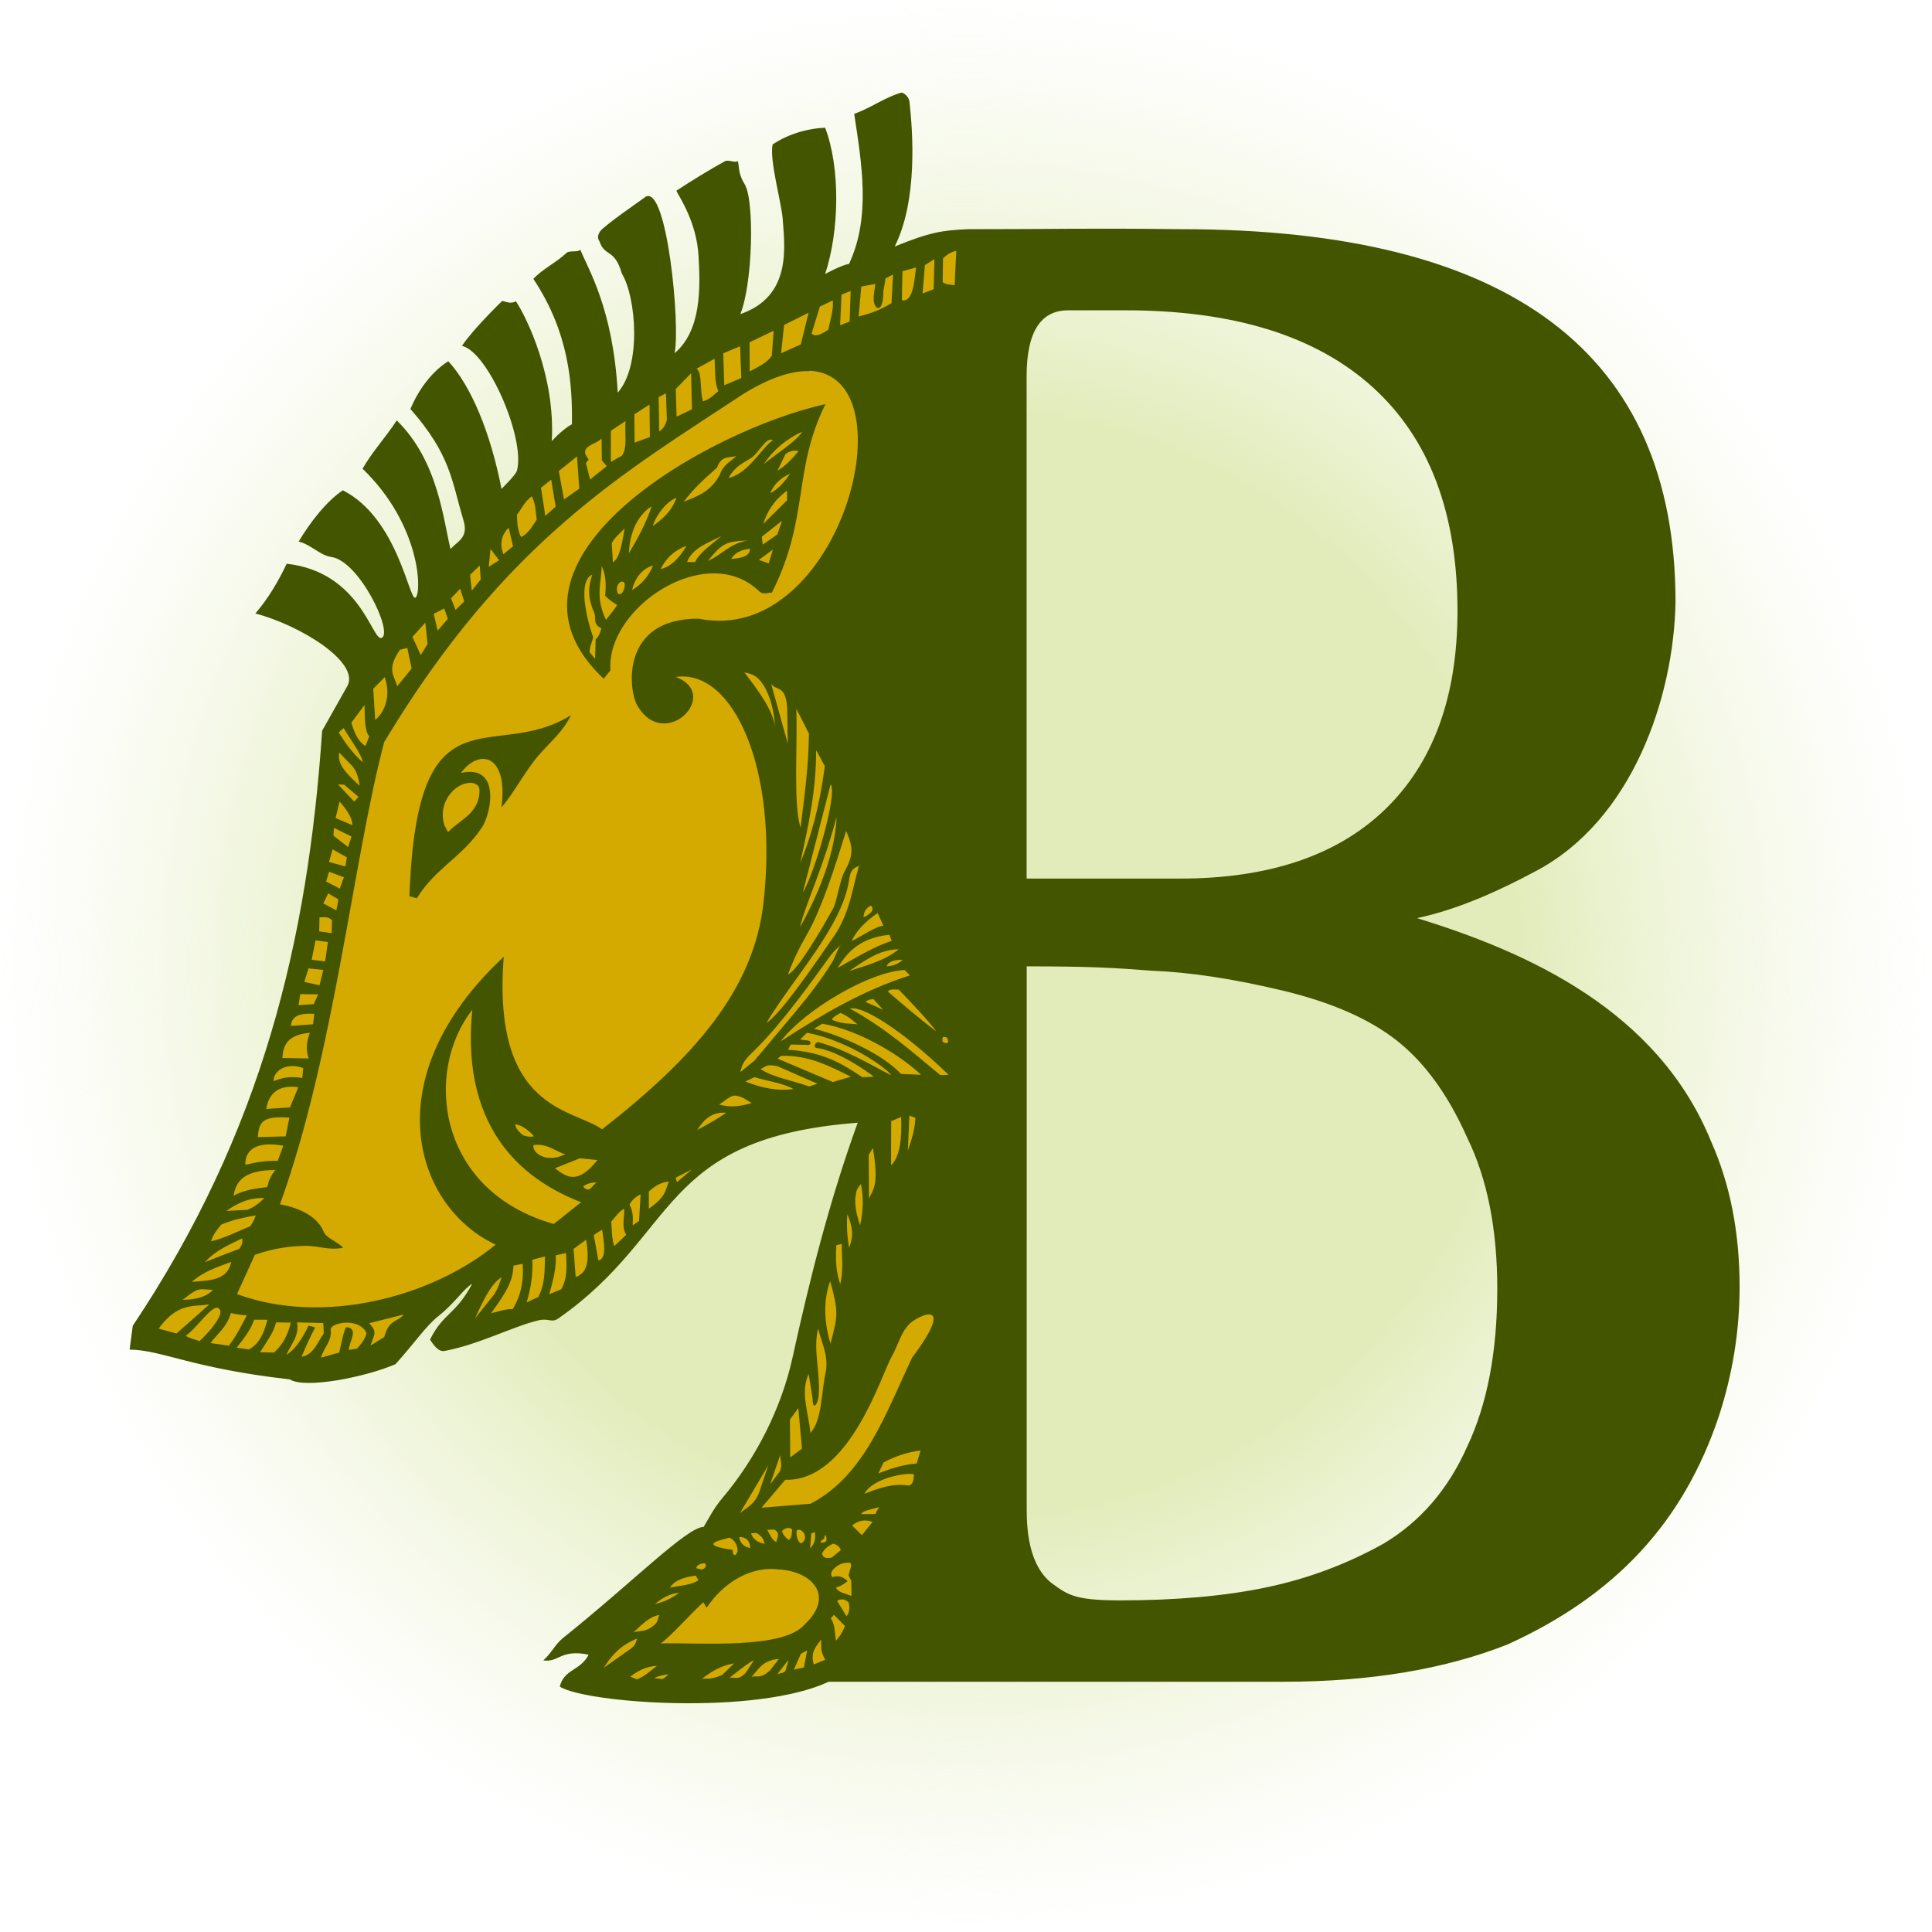 <?xml version="1.0" encoding="UTF-8"?>
<svg width="63mm" height="63mm" version="1.1" viewBox="0 0 63 63" xml:space="preserve" xmlns="http://www.w3.org/2000/svg" xmlns:xlink="http://www.w3.org/1999/xlink"><defs><radialGradient id="a" cx="96.72" cy="180.4" r="64.42" gradientTransform="matrix(.931 0 0 .931 2.217 11.94)" gradientUnits="userSpaceOnUse"><stop stop-color="#e2ecbb" offset=".574"/><stop stop-color="#eef4d7" stop-opacity="0" offset="1"/></radialGradient></defs><g transform="translate(-96.79 -10.98)"><g transform="matrix(.525 0 0 .525 79.84 -52.02)"><circle cx="92.29" cy="180" r="60" fill="url(#a)" style="paint-order:markers stroke fill"/><g transform="matrix(.872 0 0 .977 -1.187 -30.96)"><path d="m62.33 200.8 11.25-13.24 10.26-8.559 22.01-9.339 2.503 2.382-2.021 87.9-9.619 0.996-7.238 1.328-9.717-0.584 2.658-4.486 8.201-6.561 4.503-7.781 3.118-11.32 3.018-7.29-12.7 3.123-0.588 1.578c-3.434 3.087-6.309 5.658-9.767 8.719l-7.39 1.812 2.593-4.622-5.123 2.799-2.594 3.179-7.464 0.653-9.996-2.256 5.848-8.174 4.899-12.94 2.739-12.67z" fill="#d4aa00" stroke="#000" stroke-width=".265px"/><path d="m102.6 160.4c-1.188 0.295-2.218 0.999-3.37 1.349 0.542 3.198 1.189 6.575-0.366 9.54-0.515 0.072-1.635 0.606-1.709 0.651 1.008-2.671 1.111-6.731 0.005-9.307-1.038 0.031-2.472 0.312-3.74 1.062-0.249 0.96 0.646 3.765 0.718 4.746 0.125 1.699 0.691 4.906-3.02 6.044 0.892-1.96 1.017-7.243 0.313-8.254-0.483-0.694-0.376-1.097-0.487-1.475-0.281 0.134-0.659-0.124-0.937 0.015-1.179 0.587-2.328 1.211-3.447 1.871 0.252 0.452 1.44 1.999 1.582 4.132 0.138 2.074 0.196 4.759-1.707 6.197 0.427-1.722-0.533-10.74-2.063-9.946-1.026 0.666-2.121 1.31-3.086 2.045-0.085 0.065-0.487 0.43-0.199 0.786 0.377 1.013 1.066 0.421 1.592 2.046 1.011 1.472 1.426 5.858-0.294 7.574-0.327-5.387-2.14-7.897-2.657-9.082-0.217 0.179-0.784 0.021-0.998 0.203-0.69 0.59-1.701 1.017-2.353 1.646 2.548 3.421 2.788 6.691 2.747 9.242-0.405 0.189-0.967 0.616-1.435 1.07 0.259-4.027-1.716-7.751-2.554-8.889-0.381 0.185-0.667 0.038-0.978-0.022 0 0-2.049 1.767-2.866 2.858 1.875 0.381 4.535 5.932 3.915 7.935-0.057 0.247-1.097 1.158-1.097 1.158-0.783-3.584-2.175-6.557-3.792-8.117-1.239 0.699-2.145 1.871-2.698 3.035 2.878 2.93 2.927 4.53 3.787 7.104 0.359 1.076-0.415 1.296-0.93 1.8-0.509-1.797-0.862-5.597-3.831-8.176-0.761 1.047-1.715 1.957-2.436 3.069 4.167 3.589 4.23 7.887 3.776 8.197-0.438 0.299-1.234-5.038-5.179-6.824-1.173 0.702-2.341 2.049-3.147 3.261 0.902 0.196 1.5 0.872 2.329 0.979 2.006 0.259 4.43 4.825 3.58 5.144-0.667 0.251-1.466-4.194-6.76-4.714-0.611 1.145-1.334 2.232-2.234 3.164 3.128 0.717 7.505 3.096 6.546 4.623l-1.787 2.829c-1.015 13.35-4.26 25.51-13.49 37.83l-0.226 1.514c2.315 0.025 4.415 1.188 11.41 1.893 1.07 0.618 5.392-0.14 7.53-0.966 1.291-1.269 2.142-2.405 3.033-3.039 1.274-0.908 1.775-1.724 2.434-2.077-1.215 2.022-2.049 1.83-3.007 3.554 0.223 0.3 0.579 0.794 1.026 0.722 2.422-0.395 4.954-1.588 6.713-1.949 0.755-0.155 0.902 0.194 1.424-0.132 8.648-5.404 7.076-11.45 21.3-12.43-2.024 4.978-3.442 10.04-4.645 14.94-0.791 3.218-2.612 6.4-4.96 8.886-0.679 0.719-0.968 1.283-1.365 1.866-1.223 0.034-4.994 3.472-10.02 7.066-0.568 0.406-0.83 0.976-1.406 1.421 1.113 0.16 1.206-0.729 3.228-0.359-0.584 1.038-1.75 0.898-2.053 2.033 1.906 1.058 14 1.841 19.15-0.312h32.37c6.181 0 11.51-0.79 15.99-2.371 7.696-3.123 12.52-7.765 15.05-14.51 0.985-2.697 1.478-5.44 1.478-8.23 0-3.441-0.672-6.509-2.016-9.206-3.8-8.382-13.12-12.08-20.96-14.23 3.078-0.574 6.174-1.898 8.331-2.929 7.021-3.226 9.96-11.14 10.08-17.16 0-15.81-11.73-23.71-35.2-23.71-7.175-0.075-8.339 0-15.19 0-1.859 0.075-2.685 0.183-5.225 1.1 1.653-2.945 1.281-7.312 1.062-9.108-0.02-0.481-0.506-0.689-0.578-0.671zm3.901 10.05-0.12 2.192c-0.278-0.04-0.538-5e-3 -0.849-0.185l0.025-1.519c0.417-0.354 0.672-0.406 0.944-0.488zm-1.554 0.538-0.06 1.913-0.787 0.269 0.169-1.803zm-1.313 0.532c-0.131 1.002-0.243 2.22-1.009 2.079l0.045-1.839zm-1.636 0.444-0.11 1.824c-1.103 0.579-1.69 0.683-2.342 0.847l0.189-1.903 1.006-0.169c-0.061 0.377-0.167 0.851-0.102 1.157 0.122 0.579 0.663 0.583 0.667-0.597 8.1e-4 -0.226 0.124-0.583 0.148-0.9zm-3.019 1.046-0.075 1.948-0.677 0.232 0.102-1.943zm-1.276 0.608c0.069 0.607-0.183 1.24-0.319 1.863-0.424 0.223-0.858 0.504-1.192 0.239l0.594-1.714zm16.76 0.624h4.092c7.704 0 13.57 1.627 17.6 4.882s6.046 7.997 6.046 14.23c0 5.486-1.747 9.717-5.24 12.69-3.404 2.883-8.241 4.324-14.51 4.324h-10.94v-31.94c0-2.79 0.985-4.185 2.956-4.185zm-18.48 0.153-0.558 2.013-1.402 0.565 0.213-1.799zm-2.491 1.146-0.13 1.594c-0.356 0.459-0.983 0.71-1.574 0.988l-0.011-1.845zm-2.392 0.987 0.09 2.013-1.215 0.468-0.071-2.033zm-1.813 0.792c0.048 0.705-0.022 1.461 0.267 2.064-0.349 0.221-0.531 0.493-1.097 0.647-0.244-0.756-0.038-1.828-0.456-2.077zm6.734 0.765c7.354 0.223 2.204 17.58-7.872 15.76-5.571-0.019-4.991 4.52-4.394 5.477 1.915 3.07 6.08-0.652 2.771-1.771 4.089-0.528 7.314 5.842 6.244 14.34-0.694 5.509-4.835 9.775-11.5 14.42-2.052-1.342-7.859-1.135-7.002-10.97-9.297 7.72-6.347 15.9-0.577 18.3-4.599 3.375-12.36 5.147-18.42 3.142l1.268-2.494c1.448-0.449 2.56-0.552 3.621-0.57 0.867-0.015 1.661 0.309 2.678 0.119-0.595-0.51-1.179-0.561-1.422-1.067-0.405-0.843-1.508-1.432-3.087-1.695 3.868-9.52 5.229-22.03 7.426-29.39 8.64-12.84 17.14-17.15 25.62-22.15 1.906-1.04 3.444-1.463 4.648-1.426zm-8.409 0.157 0.06 2.292-1.093 0.469-0.058-1.76zm-1.793 1.275 0.07 1.684c-0.145 0.486-0.348 0.608-0.548 0.747l-0.04-2.182zm11.37 0.688c-8.319 1.628-24.8 9.939-15.8 17.46l0.478-0.534c-0.314-4.01 6.841-8.214 10.55-5.06 0.382 0.325 0.716 0.072 0.944 0.129 2.699-4.774 1.466-7.758 3.826-12zm-12.54 0.03 0.03 2.063-1.091 0.353-0.015-1.798zm-1.704 1.046c-0.085 0.735 0.154 1.704-0.259 2.202l-0.792 0.394 0.005-1.978zm12.59 0.677c-0.511 0.686-2.001 1.49-2.75 2.063 0.687-0.908 1.628-1.621 2.75-2.063zm-14.3 0.428 0.02 1.395 0.349 0.369-1.186 0.847-0.299-1.046 0.199-0.229c-0.814-0.865 0.532-0.92 0.917-1.335zm12.06 0.08c0.048-1e-3 0.098 5e-3 0.151 0.02-0.794 0.486-1.77 2.152-3.169 2.411 0.662-1.02 1.445-1.018 1.937-1.525 0.496-0.511 0.743-0.897 1.08-0.906zm1.743 0.698c0.077 2e-3 0.154 0.011 0.232 0.029-0.44 0.459-0.883 0.916-1.505 1.245l0.578-1.066c0.232-0.147 0.463-0.214 0.695-0.208zm-4.212 0.338c-0.392 0.386-0.893 0.49-1.166 1.186-0.666 1.124-1.661 1.387-2.571 1.724 0.737-0.885 1.558-1.518 2.371-2.172 0.313-0.793 0.882-0.6 1.365-0.737zm-11.34 0.03 0.159 2.053-1.086 0.678-0.369-1.803zm15.18 1.096c-0.409 0.526-0.848 0.999-1.415 1.235 0.282-0.589 0.722-0.951 1.415-1.235zm-17.02 0.379 0.319 1.714-0.737 0.588-0.309-1.784zm16.8 0.698v0.618l-1.694 1.495c0.268-0.725 0.689-1.44 1.694-2.112zm-18.18 0.359c0.287 0.509 0.269 0.993 0.349 1.485-0.322 0.434-0.614 0.906-1.116 1.106-0.25-0.439-0.28-0.924-0.289-1.415 0.349-0.392 0.5-0.801 1.056-1.176zm10.3 0.1c-0.354 0.887-1.008 1.349-1.674 1.793 0.103-0.472 0.881-1.54 1.674-1.793zm-1.764 0.538c-0.365 1.009-0.959 1.997-1.614 2.979 0.035-1.191 0.534-2.359 1.614-2.979zm9.287 0.917-0.339 0.877-1.036 0.638-0.06-0.498zm-19.47 0.439 0.309 1.186-0.688 0.508c-0.302-0.742-0.088-1.27 0.379-1.694zm8.26 0.05c-0.187 0.979-0.364 1.902-0.837 2.152l-0.08-1.216c0.26-0.426 0.609-0.629 0.917-0.937zm6.875 0.498c-0.674 0.528-1.505 0.995-1.863 1.644l-0.568-0.01c0.412-0.905 1.492-1.206 2.431-1.634zm1.893 0.269c-1.375 0.225-1.714 0.851-2.84 1.295 1.035-1.118 1.248-1.232 2.84-1.295zm-4.364 0.339c-0.577 0.902-1.24 1.369-1.843 1.475 0.436-0.738 0.974-1.179 1.843-1.475zm4.524 0.189c-0.015 0.497-0.639 0.595-1.335 0.648 0.255-0.416 0.755-0.597 1.335-0.648zm-18.48 0.01 0.608 0.717-0.737 0.418zm20.11 0.04-0.299 0.877-0.698-0.219zm-20.88 1.016 0.07 0.887-0.638 0.708-0.12-1.006zm12.34 0c-0.307 0.679-0.806 1.194-1.485 1.555 0.175-0.73 0.706-1.357 1.485-1.555zm-3.657 0.04c0.282 0.493 0.339 1.131 0.249 1.863 0.154 0.188 0.464 0.393 0.857 0.608-0.207 0.283-0.484 0.601-0.797 0.937-0.801-1.52-0.311-2.313-0.309-3.408zm-0.668 0.538c-0.26 0.718-0.372 1.374 0.122 2.379 0.208 0.423-0.138 0.754 0.526 1.029-0.074 0.236-0.129 0.472-0.408 0.708l-0.04 1.235-0.389-0.418c5.48e-4 -0.355 0.164-0.629 0.259-0.937-0.456-1.137-1.126-3.585-0.07-3.996zm2.142 0.447c0.046 3e-3 0.094 0.02 0.14 0.051 0.1 0.198-0.063 0.834-0.428 0.727-0.233-0.326-0.02-0.75 0.243-0.778 0.015-1e-3 0.031-2e-3 0.046-6.8e-4zm-11.55 0.45 0.289 0.807-0.618 0.538-0.319-0.737zm-1.136 1.255 0.259 0.658-0.727 0.747-0.279-1.066zm-1.345 0.897 0.159 1.365-0.488 0.698-0.588-1.156zm-1.285 1.614 0.309 1.305-1.036 1.136c-0.148-0.656-0.82-1.018 0.209-2.332zm24.01 1.555c0.461 0.095 0.974 0.126 1.534 1.076 0.479 0.87 0.579 1.681 0.658 2.351-0.225-1.147-1.297-2.384-2.192-3.428zm-25.62 0.299c0.461 1.138 0.019 2.231-0.678 2.718l-0.139-1.981zm27.53 0.438c0.394 0.448 1.024 0.053 1.136 1.515l0.04 2.252zm-28.97 1.335c0.032 0.768-0.014 1.635 0.339 1.993l-0.269 0.608c-0.486-0.244-0.782-0.8-1.006-1.475zm30.76 0.239 0.897 1.574c-0.019 2.047-0.322 4.009-0.598 5.979-0.526-1.524-0.207-5.016-0.299-7.553zm-16.06 0.41c-5.581 3.111-10.96-2.135-11.5 11.51l0.532 0.124c1.316-1.919 3.176-2.568 4.62-4.48 0.688-0.911 1.375-4.06-1.479-3.486 1.271-1.559 3.377-1.226 2.882 2.192 0.796-0.787 1.74-2.386 2.651-3.314 0.956-0.974 1.72-1.49 2.297-2.543zm-16.19 0.815c0.497 0.748 1.287 1.659 1.365 2.172-0.694-0.542-1.224-1.203-1.714-1.893zm33.66 1.405 0.618 1.016c-0.381 2.628-1.008 4.561-1.754 6.158 0.559-2.285 1.144-4.554 1.136-7.174zm-33.96 0.159 0.927 0.857c0.356 0.379 0.438 0.812 0.518 1.245-0.864-0.694-1.652-1.39-1.445-2.103zm9.301 1.919c0.019-3.8e-4 0.038-4.6e-4 0.056 0 0.356 8e-3 0.616 0.167 0.623 0.452 0.038 1.482-1.444 1.912-2.24 2.678l-0.254-0.423c-0.131-0.4-0.191-0.832 0.014-1.381 0.39-0.907 1.21-1.314 1.8-1.325zm25.69 0.094c0.536 0.588-1.238 5.893-1.973 6.855zm-35.08 0.01 0.428 0.01 1.026 0.777-0.309 0.299zm0.106 1.076c0.49 0.513 0.899 1.02 0.92 1.515l-1.206-0.459zm35.4 1.007c-0.134 2.825-1.818 5.717-2.591 6.975 0.119-0.667 0.923-2.399 1.545-3.977 0.588-1.491 0.997-2.845 1.046-2.997zm-35.8 0.677 1.245 0.548-0.239 0.668-1.046-0.727zm36.48 0.199c0.536 1.099 0.52 1.528-0.143 2.631-0.265 0.442-0.523 1.763-0.734 2.212-1.046 1.69-2.595 3.998-3.268 4.285 0.316-0.791 0.732-1.587 1.395-2.625 1.047-1.639 1.985-4.326 2.75-6.502zm-36.58 1.165 1.015 0.507-0.099 0.578-1.17-0.282zm37.5 1.048c-0.478 1.402-0.59 2.724-1.614 4.245-3.236 4.251-4.353 5.358-4.982 5.74 1.919-2.868 5.362-6.098 5.877-9.033 0.092-0.522 0.138-0.752 0.719-0.951zm-37.75 0.376 1.057 0.352-0.296 0.719-0.972-0.451zm-0.063 1.374 0.726 0.381-0.141 0.698-0.93-0.437zm38.66 0.771c0.302 0.28-0.048 0.556-0.528 0.747 0.011-0.308 0.146-0.572 0.528-0.747zm0.478 0.478 0.408 0.807c-0.539 0.03-1.508 0.651-2.262 0.977 0.308-0.607 0.908-1.203 1.853-1.784zm-39.43 0.267c0.184-5e-3 0.371 0.019 0.561 0.195l-0.021 0.817-0.888-0.113 0.021-0.888c0.107 4e-3 0.217-9e-3 0.327-0.012zm40.27 1.118 0.159 0.389c-1.282 0.361-2.564 1.078-3.846 1.714 0.482-0.691 1.342-1.909 3.687-2.103zm-40.88 0.353 0.881 0.106-0.197 1.233-0.958-0.106zm37.41 0.285c-0.302 0.396-0.367 0.754-0.637 1.141-0.717 1.028-1.609 2.076-2.681 3.214l-2.84 3.018-0.996 0.718c0.184-0.673 0.338-0.789 1.08-1.443 1.921-1.694 4.05-4.364 5.202-5.789 0.509-0.629 0.714-0.678 0.873-0.859zm4.135 0.279c-0.978 0.718-2.279 1.024-3.537 1.385 1.17-0.686 2.135-1.356 3.537-1.385zm0.09 0.677c0.059-1e-3 0.119-6.8e-4 0.178 1e-3 -0.294 0.255-0.674 0.389-1.136 0.408 0.135-0.299 0.54-0.4 0.957-0.41zm9.022 0.411c4.479 0 6.242 0.093 8.929 0.279 2.687 0.093 5.778 0.511 9.271 1.255 3.494 0.744 6.226 1.813 8.196 3.208 1.971 1.395 3.628 3.441 4.972 6.137 1.433 2.604 2.15 5.812 2.15 9.625 0 3.999-0.717 7.346-2.15 10.04-1.344 2.697-3.314 4.742-5.912 6.137-2.598 1.302-5.375 2.232-8.331 2.79-2.956 0.558-6.45 0.837-10.48 0.837-3.314 0-3.733-0.372-4.898-1.116-1.165-0.837-1.747-2.371-1.747-4.603zm-51.16 0.131 1.057 0.099-0.268 0.972-1.085-0.211zm42.47 0.107 0.369 0.339c-3.346 0.942-6.307 2.518-9.207 4.195 1.793-2.085 6.472-4.473 8.838-4.534zm-0.822 1.232c0.12-3e-3 0.261 4e-3 0.404 0.013 0.923 0.874 1.882 1.733 2.681 2.66-1.233-0.828-2.333-1.675-3.438-2.521 8e-3 -0.111 0.153-0.147 0.353-0.153zm-42.23 0.298 1.271 0.012-0.31 0.62-1.085 0.07zm40.83 0.32c0.235 0.237 0.462 0.461 0.683 0.676-0.398-0.17-0.813-0.339-1.257-0.503 0.153-0.122 0.347-0.176 0.574-0.173zm-1.5 0.577c1.014-4e-3 3.679 1.506 6.849 4.231l-0.595 0.015c-1.997-1.472-3.898-2.987-6.434-4.226 0.053-0.014 0.113-0.021 0.181-0.021zm-27.08 0.103c-0.889 8.01 4.172 10.99 7.75 12.23l-1.945 1.381c-8.347-2.117-9.24-9.715-5.806-13.61zm26.23 0.192c0.639 0.256 0.864 0.488 1.206 0.727-0.581-0.071-1.031 3e-3 -1.813-0.289 0.018-0.146 0.315-0.292 0.608-0.438zm-37.87 0.05c0.12-6.8e-4 0.249 3e-3 0.388 0.012l-0.092 0.662-1.571 0.099c0.045-0.516 0.435-0.765 1.275-0.773zm36.57 0.637c2.806 0.429 5.805 2.178 7.035 3.248l-1.431-0.059c-1.282-1.237-4.145-2.419-6.182-2.871zm-1.086 0.578c2.956 0.487 5.733 2.284 5.998 2.7-1.54-0.702-3.269-1.648-5.183-2.103-0.303 0.013-0.332 0.333-0.16 0.364 1.523 0.151 3.762 1.572 4.098 1.829l-0.817 0.03c-1.471-0.881-2.789-1.601-5.292-1.745l0.2-0.328 1.066 0.02c0.351 0.08 0.457-0.166 0.209-0.269l-0.608-0.07zm-35.41 1e-3c-0.285 0.635-0.268 1.161-0.084 1.628l-1.874-0.028c0.04-0.661 0.236-1.483 1.959-1.599zm45.23 0.267c0.149 0.01 0.249 0.1 0.211 0.379-0.391 0.014-0.436-0.078-0.359-0.369 0.028-5e-3 0.055-8e-3 0.081-0.01 0.023-1e-3 0.045-1e-3 0.067-4.3e-4zm-11.31 1.195c1.786 0.036 3.177 0.691 4.609 1.327l-1.275 0.339-3.936-1.485 0.239-0.179c0.123-3e-3 0.244-3e-3 0.363-1e-3zm-1.117 0.602c0.13-1.1e-4 0.298 0.019 0.525 0.067l2.82 1.106-0.578 0.169c-1.196-0.361-2.71-0.617-3.487-1.116 0.281-0.055 0.33-0.226 0.721-0.226zm-34.15 0.051c0.259-0.012 0.551 0.024 0.868 0.125l-0.063 0.627c-1.093-0.149-1.521 0.05-2.043 0.204-0.023-0.447 0.461-0.919 1.239-0.956zm33.01 0.703c0.929 0.252 2.108 0.397 2.784 0.757-1.015 0.124-2.15-0.02-3.428-0.478zm-32.96 0.608c0.144 6.8e-4 0.299 0.011 0.467 0.033l-0.585 1.282-1.691 0.099c0.082-0.516 0.416-1.421 1.809-1.414zm31.62 0.567c0.029 1e-3 0.058 5e-3 0.087 0.011 0.525 0.105 0.714 0.303 1.056 0.458-0.782 0.218-1.558 0.302-2.322 0.09 0.395-0.175 0.746-0.581 1.178-0.558zm-0.882 1.083c0.068-1e-3 0.139-2.3e-4 0.212 3e-3 -0.601 0.39-1.334 0.743-2.063 1.096 0.375-0.494 0.829-1.079 1.851-1.1zm13.26 0.183 0.428 0.149c-0.034 0.71-0.268 1.398-0.538 2.082zm-0.588 0.09c0.06 1.403-0.089 2.54-0.717 3.069l0.01-2.8zm-44.17 0.023c0.18-4e-5 0.379 6e-3 0.598 0.018l-0.268 1.191-1.973 0.049c0.043-0.947 0.384-1.258 1.643-1.258zm16.69 0.448c0.469 0.041 0.968 0.395 1.325 0.754-0.193 0.051-0.437 0.043-0.761-0.056-0.422-0.297-0.588-0.549-0.564-0.698zm-17.5 1.273c0.285-1e-3 0.609 0.026 0.972 0.087l-0.395 0.958c-0.862-0.02-1.624 0.102-2.304 0.254-0.038-0.75 0.49-1.294 1.727-1.299zm19.13 0.025c0.741 0.013 1.278 0.416 1.924 0.612-0.379 0.104-0.591 0.285-1.388 0.198-0.78-0.19-0.94-0.62-0.867-0.789 0.115-0.016 0.225-0.022 0.331-0.02zm23.84 0.205c0.445 2.405 0.012 2.63-0.279 3.208l-0.02-2.77zm-20.87 0.653 1.247 0.113c-1.452 1.632-2.229 1.048-3.023 0.521zm7.975 0.712-1.066 0.809-0.08-0.289zm-29.66 0.035c-0.344 0.339-0.489 0.709-0.592 1.085-0.845 0.083-1.68 0.19-2.395 0.55 0.179-0.952 0.771-1.635 2.987-1.635zm28.02 0.732c-0.256 0.515-0.135 0.928-1.425 1.724v-1.086c0.384-0.31 0.8-0.587 1.425-0.638zm-5.161 0.057-0.472 0.43c-0.256 0.054-0.363-0.058-0.472-0.169 0.189-0.127 0.404-0.245 0.944-0.261zm18.84 0.102c0.209 0.891 0.156 1.766-0.06 2.631-0.149-0.506-0.36-0.882-0.339-1.754 0.093-0.28-0.029-0.433 0.398-0.877zm-15.69 0.648-0.112 1.704-0.457 0.269c0.042-0.509 0.024-0.887-0.219-1.315 0.193-0.335 0.483-0.508 0.787-0.658zm-27.03 0.243c0.074-1e-3 0.15-1e-3 0.228 6.8e-4 -0.338 0.288-0.689 0.569-1.212 0.747-0.785 0.033-1.317 0.068-1.501 0.063 0.671-0.38 1.373-0.789 2.485-0.811zm25.86 0.684c0.027 0.552-0.204 1.118 0.14 1.654l-0.847 0.717c-0.197-0.518-0.156-1.036-0.219-1.555 0.302-0.307 0.59-0.684 0.927-0.817zm15.9 0.339c0.349 0.782 0.477 1.316 0.119 2.132-0.143-0.75-0.189-1.463-0.119-2.132zm-42.14 0.077c-0.114 0.235-0.185 0.47-0.423 0.705-0.916 0.321-1.762 0.74-2.762 0.944 0.131-0.412 0.422-0.737 0.719-1.057 0.822-0.317 1.644-0.46 2.466-0.592zm24.67 0.909c0.146 0.903 0.333 1.85-0.269 1.953l-0.329-1.614zm-25.64 0.556c0.031 0.187 0.035 0.383-0.211 0.662-0.818 0.275-1.644 0.566-2.445 0.846 0.881-0.835 1.785-1.111 2.656-1.508zm24.5 0.082c0.196 1.114 0.213 2.098-0.747 2.371l-0.149-1.784zm18.2 0.269c0.021 0.867 0.128 1.759-0.1 2.551-0.193-0.533-0.372-1.105-0.279-2.471zm-19.63 0.578c0.017 0.754 0.15 1.497-0.339 2.302l-0.857 0.319c0.271-0.869 0.526-1.732 0.458-2.471zm-1.504 0.219c-0.034 0.838 0.045 1.657-0.468 2.571l-0.837 0.349c0.292-0.855 0.461-1.749 0.408-2.71zm-22.35 0.346c-0.087 0.394-0.288 0.786-0.958 1.029-0.644 0.194-1.237 0.184-1.846 0.24 0.895-0.701 1.856-0.943 2.804-1.268zm20.76 0.122c0.07 0.938-0.038 1.889-0.708 2.88-0.456-0.035-1.019 0.165-1.534 0.259 0.727-0.951 1.582-1.865 1.584-3.019zm-1.495 0.847c-0.15 0.352-0.203 0.643-0.548 1.116l-1.355 1.515c0.554-1.05 1.08-2.158 1.903-2.631zm23.4 0.259c0.601 1.938 0.562 2.175 0.02 3.966-0.493-1.511-0.483-2.827-0.02-3.966zm-44.73 0.51c0.253-5e-3 0.505 0.045 0.757 0.037-0.407 0.422-1.134 0.625-2.142 0.634 0.308-0.192 0.449-0.351 0.93-0.578 0.151-0.067 0.303-0.091 0.455-0.094zm0.504 0.967-2.332 1.846-1.275-0.31c1.365-1.676 2.49-1.379 3.607-1.536zm0.547 0.206c0.068 6.8e-4 0.126 0.029 0.171 0.09 0.367 0.299-0.651 1.416-1.409 2.029-0.358-0.096-0.777-0.21-0.986-0.324 0.75-0.483 1.745-1.801 2.224-1.795zm0.989 0.344c0.362 0.05 0.595 0.124 1.141 0.141-0.389 0.634-0.686 1.245-1.283 1.931l-1.303-0.169c0.489-0.601 1.172-1.018 1.444-1.902zm49.79 0.088c0.474 0.048 0.469 0.679-1.264 2.744-1.89 3.558-3.369 7.483-7.229 9.286l-3.495 0.254 1.691-1.776c4.572 0.126 6.844-6.696 7.586-7.839 0.441-0.68 0.663-1.596 1.323-2.124 0.361-0.268 1.019-0.583 1.388-0.545zm-37.48 3e-3c-0.394 0.478-1.054 0.282-1.381 1.43l-0.972 0.536c0.267-0.754 0.491-0.83-0.099-1.416zm-10.65 0.331h0.944c-0.234 0.837-0.586 1.556-1.325 1.888l-0.86-0.113c0.481-0.561 0.994-1.106 1.24-1.776zm1.564 0.169 1.043 0.014c-0.189 0.735-0.54 1.392-1.198 1.902l-0.987-0.02c0.435-0.619 0.979-1.258 1.141-1.895zm1.494 0 1.86 0.042c0.019 0.2 0.041 0.39 0.042 0.662-0.46 0.568-0.723 1.358-1.578 1.48 0.196-0.455 0.608-1.252 0.965-1.867l-0.465-0.113c-0.556 1.014-1.049 1.568-1.585 1.853 0.327-0.661 0.945-1.226 0.761-2.057zm3.659 0.02c0.513 0.021 1.041 0.199 1.288 0.656-0.1 0.386-0.372 0.693-0.677 0.987l-0.578 0.091c3.35e-4 -0.521 0.751-1.371-0.183-1.458-0.142 0.082-0.33 0.935-0.507 1.62l-1.296 0.324c0.257-0.761 0.779-1.014 0.691-1.79-0.026-0.202 0.471-0.407 1.045-0.431 0.072-3e-3 0.145-3e-3 0.218-2.2e-4zm33.46 0.371c0.217 0.877 0.719 1.629 0.558 2.67-0.353 1.343-0.265 3.168-1.116 3.966-0.111-1.256-0.743-2.562-0.12-3.746l0.279 1.574c0.006 0.816 0.391 0.332 0.439-0.239 0.116-1.451-0.423-2.933-0.04-4.225zm-1.415 5.062 0.259 2.571-0.837 0.558-0.02-2.411zm8.709 2.69-0.279 0.827c-1.078 0.082-1.905 0.344-2.73 0.628l0.379-0.698c0.838-0.395 1.713-0.655 2.631-0.757zm-10 0.299c0.007 0.356 0.194 0.696-0.06 1.076l-0.658 0.777zm-0.857 0.658-0.598 1.594c-0.331 0.899-0.912 1.049-1.415 1.435zm10.08 0.533c0.123-2e-5 0.227 8e-3 0.303 0.025-0.032 0.297-0.02 0.624-0.359 0.717-1.142-0.17-2.157 0.169-3.169 0.518 0.504-0.849 2.36-1.26 3.224-1.26zm-2.174 2.115c-0.123 0.163-0.222 0.318-0.253 0.431l-1.036 0.01c0.114-0.209 0.694-0.305 1.29-0.441zm-1 0.845c0.162 1e-3 0.337 0.03 0.527 0.095l-0.757 0.837-0.698-0.618c0.274-0.185 0.571-0.317 0.927-0.314zm-5.489 0.476c0.103-4e-3 0.211 0.023 0.308 0.108-0.086 0.071 0.056 0.458-0.257 0.649-0.27-0.178-0.394-0.311-0.479-0.549-4.22e-4 -0.036 0.201-0.198 0.428-0.207zm-0.988 0.103c0.48 0.22 0.194 0.53 0.151 0.8-0.384-0.207-0.473-0.554-0.655-0.786zm1.728 0.013c0.42-0.014 0.703 0.621 0.194 0.859-0.3-0.061-0.408-0.777-0.279-0.847 0.029-7e-3 0.057-0.011 0.085-0.012zm1.17 0.148c0.076 0.488-0.069 0.806-0.338 1.029l0.085-0.944zm-4.272 0.056c0.093-5e-3 0.189 0.012 0.299 0.113 0.353 0.225 0.291 0.388 0.409 0.578-0.557-0.094-0.868-0.33-0.986-0.676 0.096 0.016 0.186-0.01 0.279-0.015zm4.988 0.14c0.016-3e-3 0.052 0.013 0.073 0.015 0.076 0.315 0.085 0.45-0.355 0.461-0.104-0.202 0.273-0.082 0.273-0.466 0-6e-3 0.003-9e-3 0.009-0.01zm-6.107 0.113c0.547 3e-3 0.775 0.29 0.789 0.701-0.526-0.091-0.726-0.358-0.789-0.701zm-0.71 0.044c0.336 0.106 0.611 0.453 0.592 0.846-0.089 0.296-0.163 0.233-0.239 0.254-0.082-0.053-0.123-0.152-0.099-0.324-2.827-0.35-0.451-0.69-0.254-0.775zm7.398 0.38c0.328 0.069 0.478 0.22 0.55 0.409l-0.648 0.479c-0.582 0.091-0.625-0.086-0.691-0.254 0.146-0.285 0.431-0.482 0.789-0.634zm1.127 1.212c0.266 0 0.13 0.321 0.07 0.493l-0.099 0.31 0.197 0.338 0.014 0.972c-0.406-0.153-0.958-0.214-1.099-0.535 0.322-0.093 0.48-0.163 0.827-0.409-0.357-0.307-0.714-0.372-1.071-0.254-0.145-0.119-0.125-0.24-0.01-0.437 0.413-0.395 0.751-0.479 1.17-0.479zm-10.29 0.029c0.113 0.059 0.13 0.141 0.07 0.24-0.2 0.28-0.439 0.091-0.662 0.085 0.077-0.237 0.318-0.298 0.592-0.324zm4.728 0.368c0.176-1e-3 0.353 8e-3 0.528 0.026 2.517 0.129 4.001 1.74 1.888 3.495-1.522 1.618-7.585 1.147-10.26 1.212 0.59-0.332 2.411-2.13 2.99-2.578 0.062-0.156 0.221 0.332 0.299 0.288 1.142-1.508 2.849-2.433 4.554-2.444zm-5.348 0.421 0.197 0.296c-0.535 0.317-1.324 0.343-2.029 0.465 0.26-0.369 0.764-0.63 1.832-0.761zm-1.184 1.099c-0.549 0.345-1.079 0.592-1.733 0.705 0.508-0.335 1.018-0.668 1.733-0.705zm11.66 0.415c0.138 0.012 0.279 0.073 0.425 0.205 0.078 0.372 0.045 0.673-0.169 0.86l-0.662-0.972c0.133-0.066 0.268-0.104 0.406-0.092zm-0.631 0.98 0.789 0.718c-0.296 0.614-0.447 0.685-0.645 0.934-0.086-0.48-0.052-1.024-0.369-1.427zm-12.43 0.014c-0.181 0.253-0.008 0.441-0.549 0.761-0.482 0.312-0.865 0.227-1.296 0.338 0.586-0.484 1.158-1.024 1.846-1.099zm-1.593 1.499c-0.096 0.221-0.069 0.426-0.538 0.698l-1.834 1.156c0.442-0.621 1.07-1.4 2.371-1.853zm13.13 0.051s-0.079 0.642 0.095 0.967c0.072 0.134 0.172 0.33 0.172 0.33l-0.813 0.292c-0.258-0.767 0.18-1.185 0.545-1.588zm-1.015 0.705-0.232 1.08-0.712 0.132 0.493-1.001zm-2.015 0.535-0.62 0.719c-0.707 0.583-0.901 0.311-1.325 0.423 0.486-0.467 0.759-1.049 1.945-1.142zm0.664 0.081c0.001 0.174-0.119 0.391-0.157 0.566-0.065 0.299-0.423 0.223-0.633 0.339zm-2.454 0.017-0.564 0.775c-0.565 0.54-0.779 0.246-1.155 0.338-0.048 0 1.536-1.113 1.719-1.113zm-1.395 0.183-0.846 0.733c-0.889 0.337-1.029 0.202-1.466 0.254 0.638-0.417 1.283-0.83 2.311-0.987zm-5.505 0.161c-0.465 0.319-0.903 0.7-1.435 0.857l-0.458-0.179c0.884-0.579 1.401-0.646 1.893-0.677zm0.852 0.529c-0.159 0.127-0.316 0.242-0.454 0.308l-0.578-0.06c0.271-0.138 0.653-0.192 1.032-0.248z" fill="#450" stroke-width="3.423"/></g></g></g></svg>
